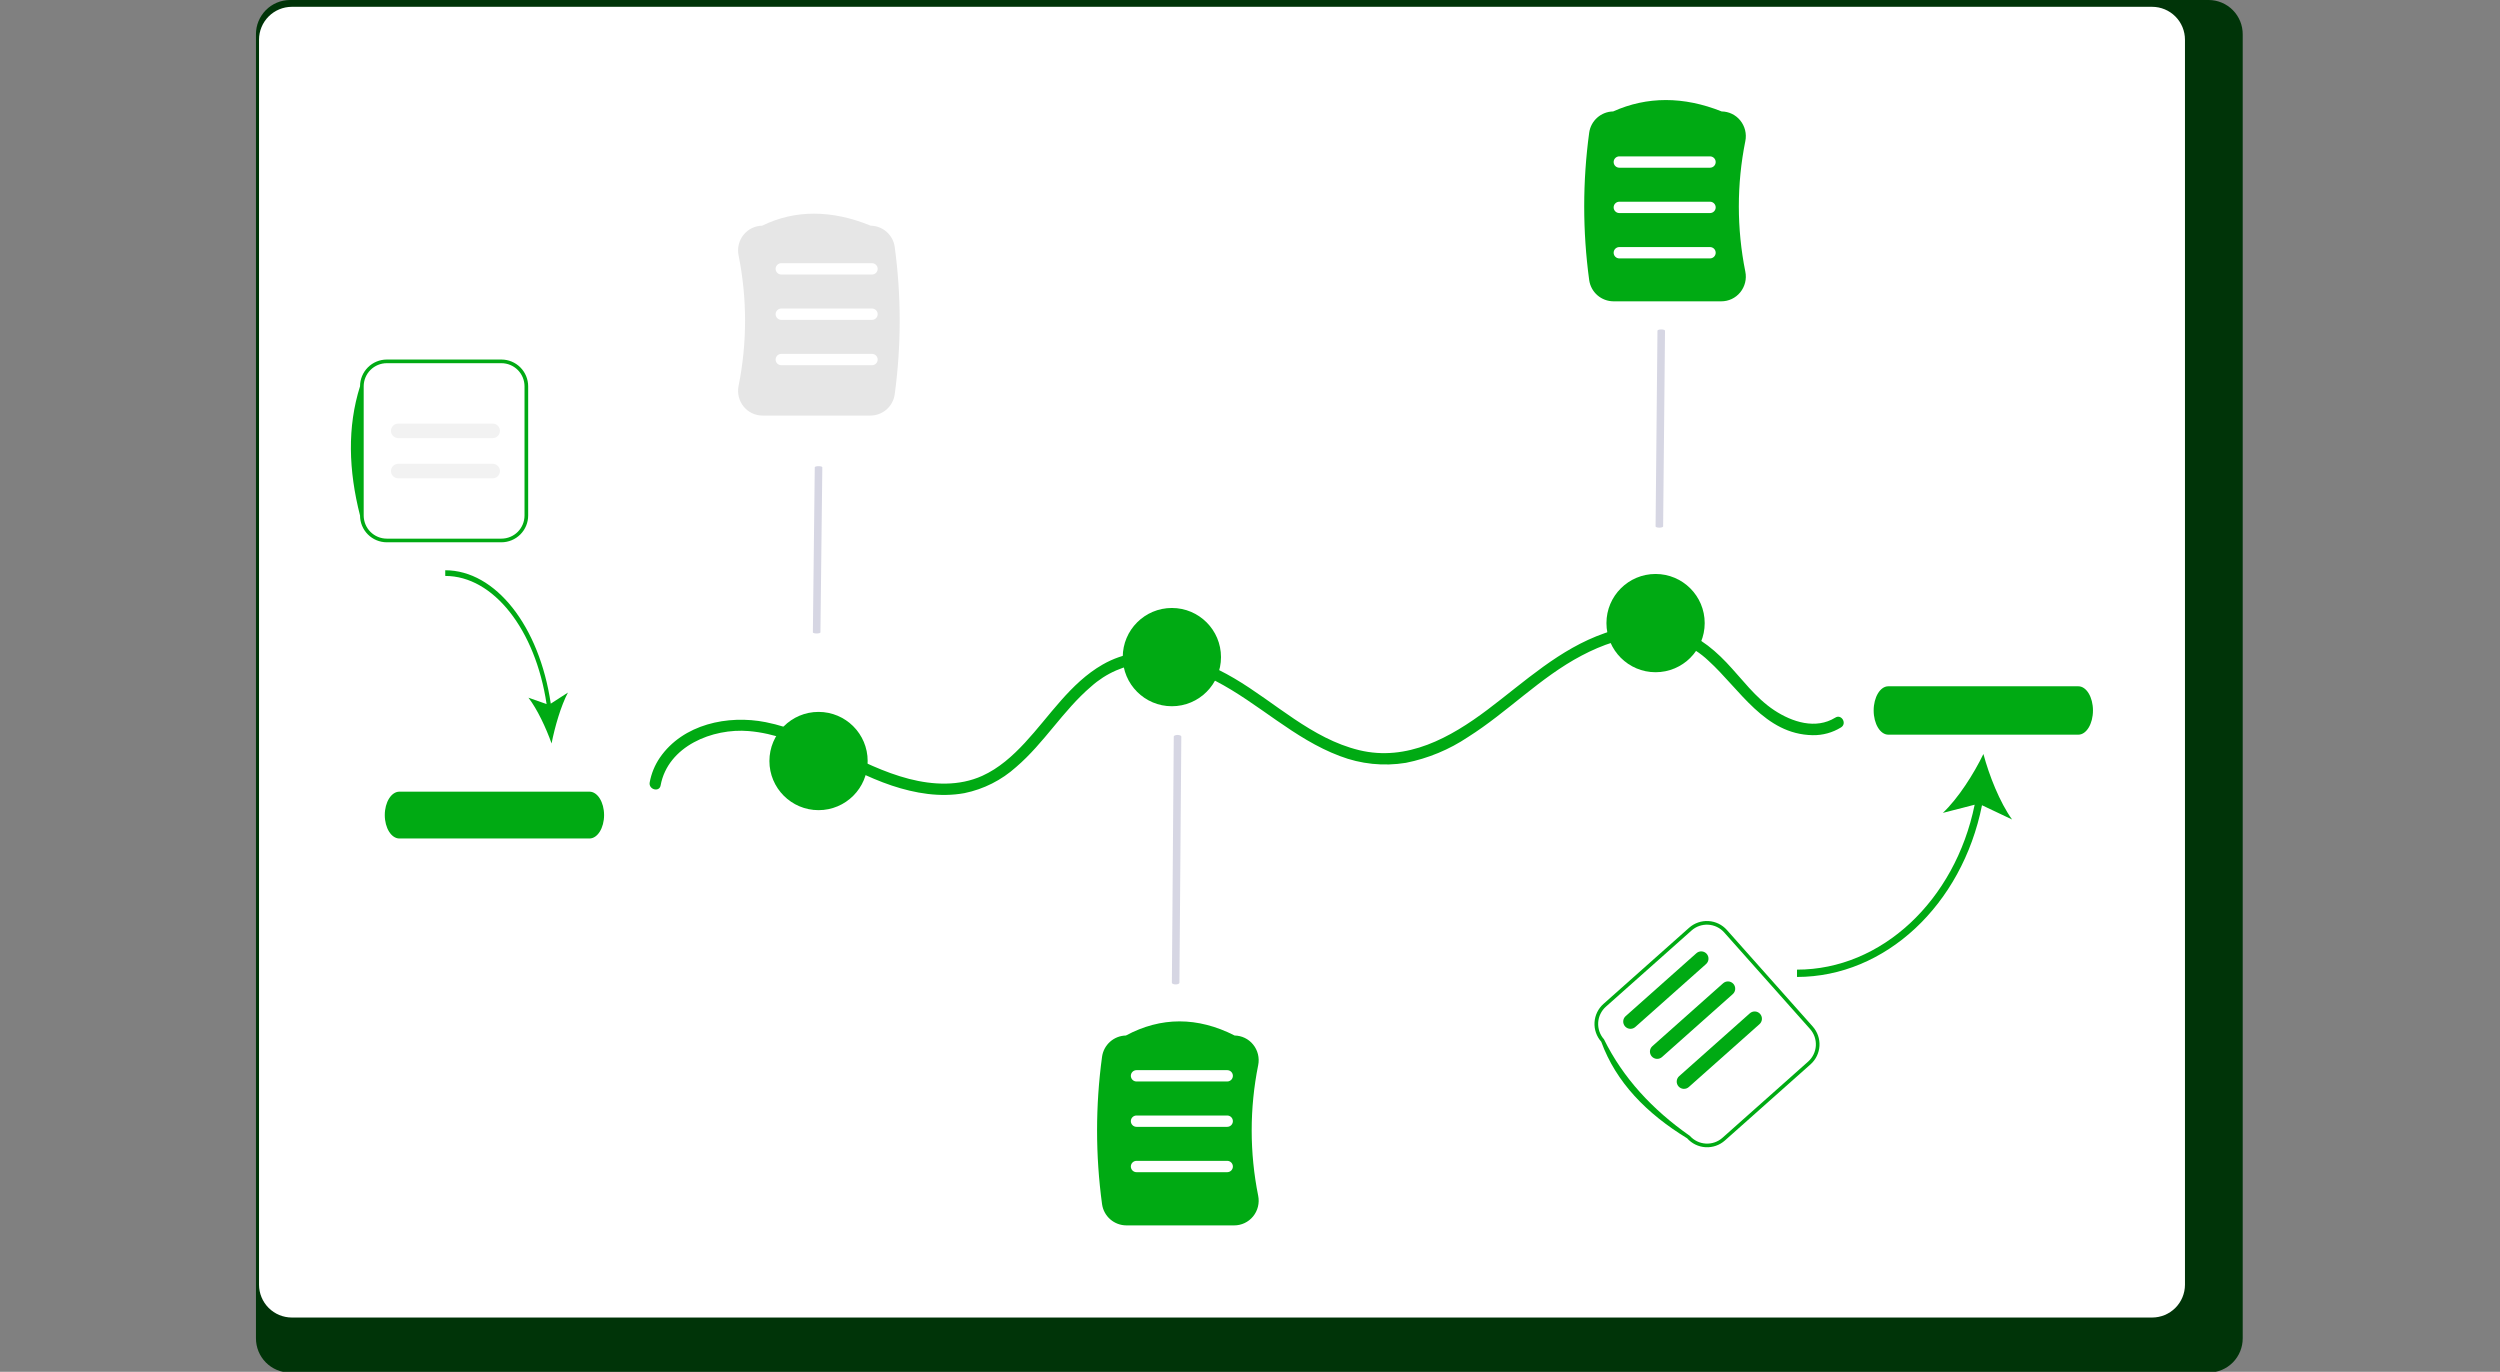 <svg width="1006" height="552" viewBox="0 0 1006 552" fill="none" xmlns="http://www.w3.org/2000/svg">
<rect x="0" y="0" width="1006" height="552" fill="#808080" stroke="none"/>
<g clip-path="url(#clip0_894_562)">
<path d="M888.854 0H116.613C112.973 0.035 109.496 1.513 106.944 4.109C104.392 6.705 102.973 10.208 103 13.848V538.508C102.979 542.144 104.4 545.64 106.952 548.23C109.503 550.82 112.978 552.293 116.613 552.327H888.854C892.49 552.293 895.964 550.82 898.516 548.23C901.067 545.64 902.488 542.144 902.467 538.508V13.848C902.494 10.208 901.076 6.706 898.525 4.11C895.973 1.514 892.496 0.036 888.856 0H888.854Z" fill="#003408"/>
<path d="M866.032 2.743H117.432C113.93 2.75 110.573 4.146 108.098 6.625C105.623 9.104 104.233 12.463 104.232 15.966V516.973C104.237 520.472 105.63 523.827 108.104 526.301C110.579 528.776 113.933 530.168 117.432 530.173H866.032C869.532 530.168 872.886 528.776 875.361 526.301C877.835 523.827 879.227 520.472 879.232 516.973V15.967C879.232 12.466 877.843 9.107 875.37 6.628C872.897 4.149 869.541 2.752 866.039 2.744L866.032 2.743Z" fill="white"/>
<path d="M667.723 212.339H667.718C666.878 212.339 666.2 212.106 666.203 211.822L666.963 133.076C666.963 132.792 667.646 132.562 668.484 132.562H668.489C669.329 132.562 670.007 132.795 670.004 133.079L669.244 211.827C669.241 212.108 668.561 212.339 667.723 212.339Z" fill="#D6D6E3"/>
<path d="M473.081 396.136H473.076C472.236 396.136 471.558 395.836 471.561 395.469L472.321 296.403C472.321 296.037 473.004 295.74 473.842 295.74H473.847C474.687 295.74 475.365 296.04 475.362 296.407L474.602 395.472C474.599 395.84 473.919 396.136 473.081 396.136Z" fill="#D6D6E3"/>
<path d="M328.621 254.916H328.616C327.776 254.916 327.098 254.716 327.1 254.474L327.86 188.026C327.86 187.784 328.543 187.588 329.381 187.587H329.386C330.226 187.587 330.904 187.787 330.901 188.029L330.141 254.477C330.139 254.72 329.459 254.916 328.621 254.916Z" fill="#D6D6E3"/>
<path d="M265.832 316.045C268.76 300.235 286.732 292.945 301.301 294.182C322.116 295.952 339.487 309.656 358.86 316.116C368.222 319.238 378.294 320.952 388.104 319.155C395.838 317.562 403.008 313.942 408.882 308.665C420.146 299.038 427.761 285.909 439.033 276.292C445.061 270.864 452.686 267.535 460.765 266.803C470.711 266.142 480.451 269.513 489.165 274.031C506.484 283.006 520.665 297.287 539.109 304.214C547.579 307.48 556.766 308.429 565.725 306.964C574.667 305.183 583.169 301.654 590.744 296.58C606.627 286.546 619.716 272.622 636.416 263.822C644.628 259.495 653.751 256.185 663.132 256.122C672.198 256.134 680.913 259.624 687.482 265.871C700.13 277.371 710.102 295.517 729.419 295.836C733.448 295.911 737.412 294.823 740.838 292.702C743.33 291.161 741.038 287.213 738.538 288.763C730.664 293.632 721.181 290.563 714.005 285.837C706.362 280.808 700.936 273.121 694.698 266.572C688.498 260.066 681.271 254.586 672.357 252.556C663.451 250.797 654.23 251.567 645.739 254.78C627.492 261.138 613.679 274.224 598.539 285.61C583.614 296.831 566.188 306.539 546.931 301.866C527.757 297.213 513.211 282.693 496.631 272.947C480.6 263.526 460.95 257.509 443.688 267.423C430.644 274.914 422.397 288.143 412.379 298.923C407.436 304.241 401.923 309.183 395.246 312.204C385.968 316.404 375.482 315.912 365.817 313.424C345.657 308.234 328.653 294.66 308.124 290.599C292.886 287.585 274.851 291.383 265.55 304.853C263.493 307.856 262.093 311.258 261.439 314.838C260.907 317.708 265.303 318.938 265.839 316.051L265.832 316.045Z" fill="#00AA13"/>
<path d="M329.38 326.006C340.298 326.006 349.148 317.155 349.148 306.238C349.148 295.32 340.298 286.47 329.38 286.47C318.463 286.47 309.612 295.32 309.612 306.238C309.612 317.155 318.463 326.006 329.38 326.006Z" fill="#00AA13"/>
<path d="M471.561 284.188C482.479 284.188 491.329 275.338 491.329 264.42C491.329 253.503 482.479 244.652 471.561 244.652C460.643 244.652 451.793 253.503 451.793 264.42C451.793 275.338 460.643 284.188 471.561 284.188Z" fill="#00AA13"/>
<path d="M666.202 270.502C677.119 270.502 685.97 261.651 685.97 250.734C685.97 239.816 677.119 230.966 666.202 230.966C655.284 230.966 646.434 239.816 646.434 250.734C646.434 261.651 655.284 270.502 666.202 270.502Z" fill="#00AA13"/>
<path d="M350.229 167.226H306.869C305.415 167.229 303.978 166.908 302.663 166.286C301.349 165.664 300.189 164.757 299.269 163.632C298.326 162.481 297.651 161.134 297.294 159.69C296.936 158.246 296.905 156.74 297.202 155.283C300.685 137.949 300.685 120.095 297.202 102.762C296.905 101.304 296.936 99.798 297.294 98.353C297.651 96.909 298.326 95.562 299.269 94.412C300.17 93.309 301.301 92.417 302.582 91.797C303.863 91.177 305.264 90.844 306.688 90.82C319.87 84.365 334.569 84.365 350.381 90.82C352.739 90.858 355.007 91.736 356.776 93.296C358.544 94.857 359.698 96.998 360.028 99.334C362.705 119.035 362.705 139.008 360.028 158.71C359.694 161.071 358.519 163.233 356.719 164.798C354.919 166.363 352.614 167.225 350.229 167.226Z" fill="#E6E6E6"/>
<path d="M692.653 121.251H649.293C646.909 121.249 644.604 120.387 642.804 118.822C641.004 117.258 639.828 115.097 639.493 112.736C636.816 93.034 636.816 73.06 639.493 53.359C639.824 51.026 640.976 48.887 642.742 47.326C644.507 45.766 646.771 44.886 649.127 44.845C662.77 38.73 677.461 38.731 692.803 44.845C694.232 44.864 695.639 45.195 696.926 45.816C698.213 46.437 699.349 47.331 700.253 48.438C701.196 49.589 701.871 50.935 702.229 52.379C702.586 53.823 702.617 55.329 702.32 56.787C698.837 74.12 698.837 91.974 702.32 109.308C702.618 110.765 702.586 112.271 702.229 113.715C701.871 115.16 701.196 116.506 700.253 117.657C699.333 118.783 698.174 119.689 696.859 120.311C695.544 120.933 694.108 121.254 692.653 121.251Z" fill="#00AA13"/>
<path d="M688.112 67.486H651.612C651.007 67.486 650.427 67.246 649.999 66.818C649.571 66.39 649.331 65.81 649.331 65.205C649.331 64.6 649.571 64.02 649.999 63.592C650.427 63.164 651.007 62.924 651.612 62.924H688.112C688.717 62.924 689.297 63.164 689.725 63.592C690.153 64.02 690.393 64.6 690.393 65.205C690.393 65.81 690.153 66.39 689.725 66.818C689.297 67.246 688.717 67.486 688.112 67.486Z" fill="white"/>
<path d="M688.112 85.734H651.612C651.007 85.734 650.427 85.494 649.999 85.066C649.571 84.638 649.331 84.058 649.331 83.453C649.331 82.848 649.571 82.268 649.999 81.84C650.427 81.412 651.007 81.172 651.612 81.172H688.112C688.717 81.172 689.297 81.412 689.725 81.84C690.153 82.268 690.393 82.848 690.393 83.453C690.393 84.058 690.153 84.638 689.725 85.066C689.297 85.494 688.717 85.734 688.112 85.734Z" fill="white"/>
<path d="M688.113 103.982H651.613C651.008 103.982 650.428 103.742 650 103.314C649.572 102.886 649.332 102.306 649.332 101.701C649.332 101.096 649.572 100.516 650 100.088C650.428 99.66 651.008 99.42 651.613 99.42H688.113C688.718 99.42 689.298 99.66 689.726 100.088C690.154 100.516 690.394 101.096 690.394 101.701C690.394 102.306 690.154 102.886 689.726 103.314C689.298 103.742 688.718 103.982 688.113 103.982Z" fill="white"/>
<path d="M350.892 110.467H314.392C313.787 110.467 313.207 110.227 312.779 109.799C312.352 109.371 312.111 108.791 312.111 108.186C312.111 107.581 312.352 107.001 312.779 106.573C313.207 106.146 313.787 105.905 314.392 105.905H350.892C351.497 105.905 352.077 106.146 352.505 106.573C352.933 107.001 353.173 107.581 353.173 108.186C353.173 108.791 352.933 109.371 352.505 109.799C352.077 110.227 351.497 110.467 350.892 110.467Z" fill="white"/>
<path d="M350.892 128.714H314.392C313.787 128.714 313.207 128.474 312.779 128.046C312.352 127.618 312.111 127.038 312.111 126.433C312.111 125.828 312.352 125.248 312.779 124.82C313.207 124.393 313.787 124.152 314.392 124.152H350.892C351.497 124.152 352.077 124.393 352.505 124.82C352.933 125.248 353.173 125.828 353.173 126.433C353.173 127.038 352.933 127.618 352.505 128.046C352.077 128.474 351.497 128.714 350.892 128.714Z" fill="white"/>
<path d="M350.892 146.962H314.392C313.787 146.962 313.207 146.722 312.779 146.294C312.352 145.867 312.111 145.286 312.111 144.681C312.111 144.076 312.352 143.496 312.779 143.068C313.207 142.641 313.787 142.4 314.392 142.4H350.892C351.497 142.4 352.077 142.641 352.505 143.068C352.933 143.496 353.173 144.076 353.173 144.681C353.173 145.286 352.933 145.867 352.505 146.294C352.077 146.722 351.497 146.962 350.892 146.962Z" fill="white"/>
<path d="M496.63 493.097H453.27C450.885 493.095 448.581 492.233 446.781 490.669C444.98 489.105 443.805 486.943 443.47 484.582C440.793 464.881 440.793 444.908 443.47 425.206C443.8 422.879 444.946 420.744 446.705 419.184C448.464 417.624 450.72 416.741 453.07 416.691C467.189 409.109 481.904 409.107 496.812 416.691C498.234 416.715 499.635 417.049 500.915 417.669C502.195 418.29 503.325 419.182 504.225 420.283C505.168 421.434 505.843 422.78 506.2 424.224C506.558 425.669 506.589 427.174 506.292 428.632C502.809 445.967 502.809 463.821 506.292 481.155C506.589 482.613 506.558 484.119 506.2 485.563C505.843 487.007 505.168 488.353 504.225 489.504C503.305 490.629 502.146 491.535 500.833 492.157C499.519 492.778 498.083 493.1 496.63 493.097Z" fill="#00AA13"/>
<path d="M493.831 435.191H457.331C456.726 435.191 456.146 434.951 455.718 434.523C455.29 434.095 455.05 433.515 455.05 432.91C455.05 432.305 455.29 431.725 455.718 431.297C456.146 430.869 456.726 430.629 457.331 430.629H493.831C494.436 430.629 495.016 430.869 495.444 431.297C495.871 431.725 496.112 432.305 496.112 432.91C496.112 433.515 495.871 434.095 495.444 434.523C495.016 434.951 494.436 435.191 493.831 435.191Z" fill="white"/>
<path d="M493.831 453.439H457.331C456.726 453.439 456.146 453.199 455.718 452.771C455.29 452.343 455.05 451.763 455.05 451.158C455.05 450.553 455.29 449.973 455.718 449.545C456.146 449.117 456.726 448.877 457.331 448.877H493.831C494.436 448.877 495.016 449.117 495.444 449.545C495.871 449.973 496.112 450.553 496.112 451.158C496.112 451.763 495.871 452.343 495.444 452.771C495.016 453.199 494.436 453.439 493.831 453.439Z" fill="white"/>
<path d="M493.831 471.686H457.331C456.726 471.686 456.146 471.446 455.718 471.018C455.29 470.59 455.05 470.01 455.05 469.405C455.05 468.8 455.29 468.22 455.718 467.792C456.146 467.364 456.726 467.124 457.331 467.124H493.831C494.436 467.124 495.016 467.364 495.444 467.792C495.871 468.22 496.112 468.8 496.112 469.405C496.112 470.01 495.871 470.59 495.444 471.018C495.016 471.446 494.436 471.686 493.831 471.686Z" fill="white"/>
<path d="M797.559 324.031L809.659 329.765C804.694 322.836 800.416 312.015 798.126 303.405C794.248 311.426 787.997 321.24 781.809 327.105L794.602 323.814C786.719 362.449 757.069 390.185 723.115 390.185V393.127C758.585 393.123 789.51 364.225 797.559 324.031Z" fill="#00AA13"/>
<path d="M759.847 276.163H836.328C839.572 276.163 842.211 280.53 842.211 285.897C842.211 291.264 839.572 295.631 836.328 295.631H759.847C756.603 295.631 753.964 291.264 753.964 285.897C753.964 280.53 756.603 276.163 759.847 276.163Z" fill="#00AA13"/>
<path d="M728.57 428.289L694.095 458.941C691.96 460.836 689.16 461.806 686.311 461.639C683.461 461.472 680.794 460.181 678.895 458.05C664.567 446.671 652.814 433.85 644.334 419.183C642.439 417.048 641.469 414.248 641.636 411.399C641.803 408.549 643.094 405.882 645.225 403.983L679.696 373.331C681.831 371.436 684.63 370.466 687.48 370.633C690.33 370.8 692.997 372.091 694.896 374.222L729.457 413.089C731.352 415.224 732.322 418.024 732.155 420.873C731.988 423.723 730.697 426.39 728.566 428.289H728.57Z" fill="white"/>
<path d="M728.57 428.289L694.095 458.941C691.96 460.836 689.16 461.806 686.311 461.639C683.461 461.472 680.794 460.181 678.895 458.05C662.549 448.042 650.302 435.531 644.334 419.183C642.439 417.048 641.469 414.248 641.636 411.399C641.803 408.549 643.094 405.882 645.225 403.983L679.696 373.331C681.831 371.436 684.63 370.466 687.48 370.633C690.33 370.8 692.997 372.091 694.896 374.222L729.457 413.089C731.352 415.224 732.322 418.024 732.155 420.873C731.988 423.723 730.697 426.39 728.566 428.289H728.57ZM646.21 405.089C644.369 406.728 643.254 409.03 643.11 411.49C642.966 413.95 643.804 416.367 645.44 418.21C653.085 433.718 664.872 446.498 680.001 457.077C681.64 458.917 683.942 460.032 686.402 460.176C688.862 460.321 691.279 459.482 693.122 457.846L727.595 427.19C729.435 425.551 730.55 423.249 730.694 420.789C730.838 418.328 730 415.912 728.364 414.069L693.803 375.202C692.164 373.361 689.862 372.246 687.402 372.102C684.941 371.958 682.525 372.796 680.682 374.432L646.21 405.089Z" fill="#00AA13"/>
<path d="M697.234 400.064L668.834 425.32C668.548 425.583 668.213 425.786 667.848 425.917C667.483 426.049 667.095 426.107 666.708 426.087C666.32 426.067 665.941 425.971 665.591 425.803C665.241 425.635 664.928 425.4 664.67 425.11C664.413 424.82 664.215 424.481 664.089 424.114C663.964 423.747 663.912 423.359 663.938 422.972C663.964 422.585 664.067 422.206 664.24 421.859C664.414 421.512 664.654 421.203 664.949 420.95L693.349 395.694C693.634 395.432 693.969 395.229 694.334 395.097C694.699 394.966 695.087 394.908 695.474 394.928C695.862 394.947 696.241 395.044 696.591 395.212C696.941 395.379 697.254 395.615 697.512 395.905C697.77 396.195 697.967 396.533 698.093 396.9C698.218 397.267 698.27 397.656 698.244 398.043C698.218 398.43 698.115 398.808 697.942 399.155C697.768 399.502 697.528 399.811 697.234 400.064Z" fill="#00AA13"/>
<path d="M707.987 412.152L679.587 437.408C679.301 437.666 678.966 437.865 678.602 437.993C678.239 438.121 677.853 438.176 677.469 438.154C677.084 438.133 676.707 438.036 676.36 437.868C676.013 437.7 675.702 437.466 675.446 437.178C675.19 436.89 674.993 436.554 674.867 436.19C674.741 435.825 674.689 435.44 674.713 435.055C674.736 434.67 674.836 434.294 675.005 433.948C675.175 433.602 675.411 433.293 675.701 433.038L704.101 407.782C704.387 407.52 704.722 407.317 705.087 407.185C705.452 407.054 705.839 406.996 706.227 407.015C706.614 407.035 706.994 407.132 707.344 407.299C707.694 407.467 708.006 407.703 708.264 407.993C708.522 408.283 708.719 408.621 708.845 408.988C708.971 409.355 709.022 409.744 708.996 410.131C708.971 410.518 708.868 410.896 708.694 411.243C708.521 411.59 708.28 411.899 707.986 412.152H707.987Z" fill="#00AA13"/>
<path d="M686.482 387.972L658.082 413.228C657.796 413.49 657.461 413.693 657.096 413.825C656.731 413.956 656.343 414.014 655.956 413.994C655.568 413.975 655.189 413.878 654.839 413.71C654.489 413.542 654.176 413.307 653.918 413.017C653.661 412.727 653.463 412.388 653.337 412.021C653.212 411.654 653.16 411.266 653.186 410.879C653.212 410.492 653.315 410.114 653.488 409.767C653.662 409.42 653.902 409.111 654.197 408.858L682.597 383.602C682.882 383.339 683.217 383.136 683.582 383.005C683.947 382.873 684.335 382.815 684.722 382.835C685.11 382.854 685.49 382.951 685.839 383.119C686.189 383.287 686.502 383.522 686.76 383.812C687.018 384.102 687.215 384.441 687.341 384.808C687.466 385.175 687.518 385.563 687.492 385.95C687.466 386.337 687.363 386.715 687.19 387.062C687.016 387.409 686.776 387.718 686.482 387.972Z" fill="#00AA13"/>
<path d="M221.629 283.145L228.534 278.691C225.702 284.073 223.261 292.479 221.955 299.168C219.743 292.937 216.177 285.313 212.647 280.759L219.947 283.316C215.447 253.304 198.536 231.758 179.167 231.758V229.473C199.397 229.473 217.038 251.921 221.629 283.145Z" fill="#00AA13"/>
<path d="M160.719 337.409H237.2C240.444 337.409 243.083 333.182 243.083 327.987C243.083 322.792 240.444 318.565 237.2 318.565H160.719C157.475 318.565 154.836 322.792 154.836 327.987C154.836 333.182 157.473 337.409 160.719 337.409Z" fill="#00AA13"/>
<path d="M155.644 218.218H201.772C204.626 218.215 207.362 217.079 209.38 215.061C211.398 213.043 212.534 210.307 212.537 207.453V155.443C212.534 152.589 211.398 149.852 209.38 147.834C207.362 145.816 204.626 144.681 201.772 144.678H155.644C152.79 144.682 150.055 145.817 148.037 147.835C146.02 149.853 144.885 152.589 144.882 155.443V207.454C144.885 210.307 146.02 213.043 148.038 215.061C150.055 217.078 152.79 218.214 155.644 218.218Z" fill="white"/>
<path d="M155.644 218.218H201.772C204.626 218.214 207.362 217.079 209.38 215.061C211.398 213.043 212.533 210.307 212.536 207.453V155.443C212.533 152.589 211.397 149.852 209.379 147.834C207.361 145.816 204.625 144.681 201.771 144.678H155.644C152.79 144.681 150.054 145.816 148.036 147.834C146.018 149.852 144.883 152.588 144.88 155.442C139.711 171.806 140.236 189.242 144.88 207.453C144.883 210.307 146.018 213.043 148.036 215.061C150.054 217.079 152.79 218.214 155.644 218.218ZM201.772 146.149C204.236 146.15 206.599 147.13 208.342 148.873C210.084 150.615 211.064 152.978 211.066 155.443V207.454C211.064 209.918 210.084 212.281 208.342 214.024C206.599 215.766 204.236 216.746 201.772 216.748H155.644C153.179 216.746 150.816 215.766 149.074 214.024C147.331 212.281 146.351 209.918 146.35 207.454V155.443C146.351 152.978 147.331 150.615 149.074 148.873C150.816 147.13 153.179 146.15 155.644 146.149H201.772Z" fill="#00AA13"/>
<path d="M160.3 176.3H198.307C199.073 176.285 199.803 175.971 200.34 175.425C200.877 174.878 201.177 174.142 201.177 173.376C201.177 172.61 200.877 171.875 200.34 171.328C199.803 170.781 199.073 170.467 198.307 170.453H160.3C159.912 170.445 159.526 170.516 159.165 170.659C158.804 170.803 158.475 171.017 158.198 171.29C157.921 171.562 157.7 171.886 157.55 172.245C157.4 172.603 157.322 172.988 157.322 173.376C157.322 173.765 157.4 174.149 157.55 174.508C157.7 174.866 157.921 175.191 158.198 175.463C158.475 175.735 158.804 175.949 159.165 176.093C159.526 176.237 159.912 176.307 160.3 176.3Z" fill="#F2F2F2"/>
<path d="M160.3 192.478H198.307C199.073 192.464 199.803 192.15 200.34 191.603C200.877 191.057 201.177 190.321 201.177 189.555C201.177 188.789 200.877 188.053 200.34 187.506C199.803 186.96 199.073 186.646 198.307 186.631H160.3C159.912 186.624 159.526 186.694 159.165 186.838C158.804 186.982 158.475 187.196 158.198 187.468C157.921 187.74 157.7 188.065 157.55 188.423C157.4 188.782 157.322 189.166 157.322 189.555C157.322 189.943 157.4 190.328 157.55 190.686C157.7 191.045 157.921 191.369 158.198 191.641C158.475 191.914 158.804 192.128 159.165 192.272C159.526 192.415 159.912 192.486 160.3 192.478Z" fill="#F2F2F2"/>
</g>
<defs>
<clipPath id="clip0_894_562">
<rect width="1006" height="552" fill="white"/>
</clipPath>
</defs>
</svg>
